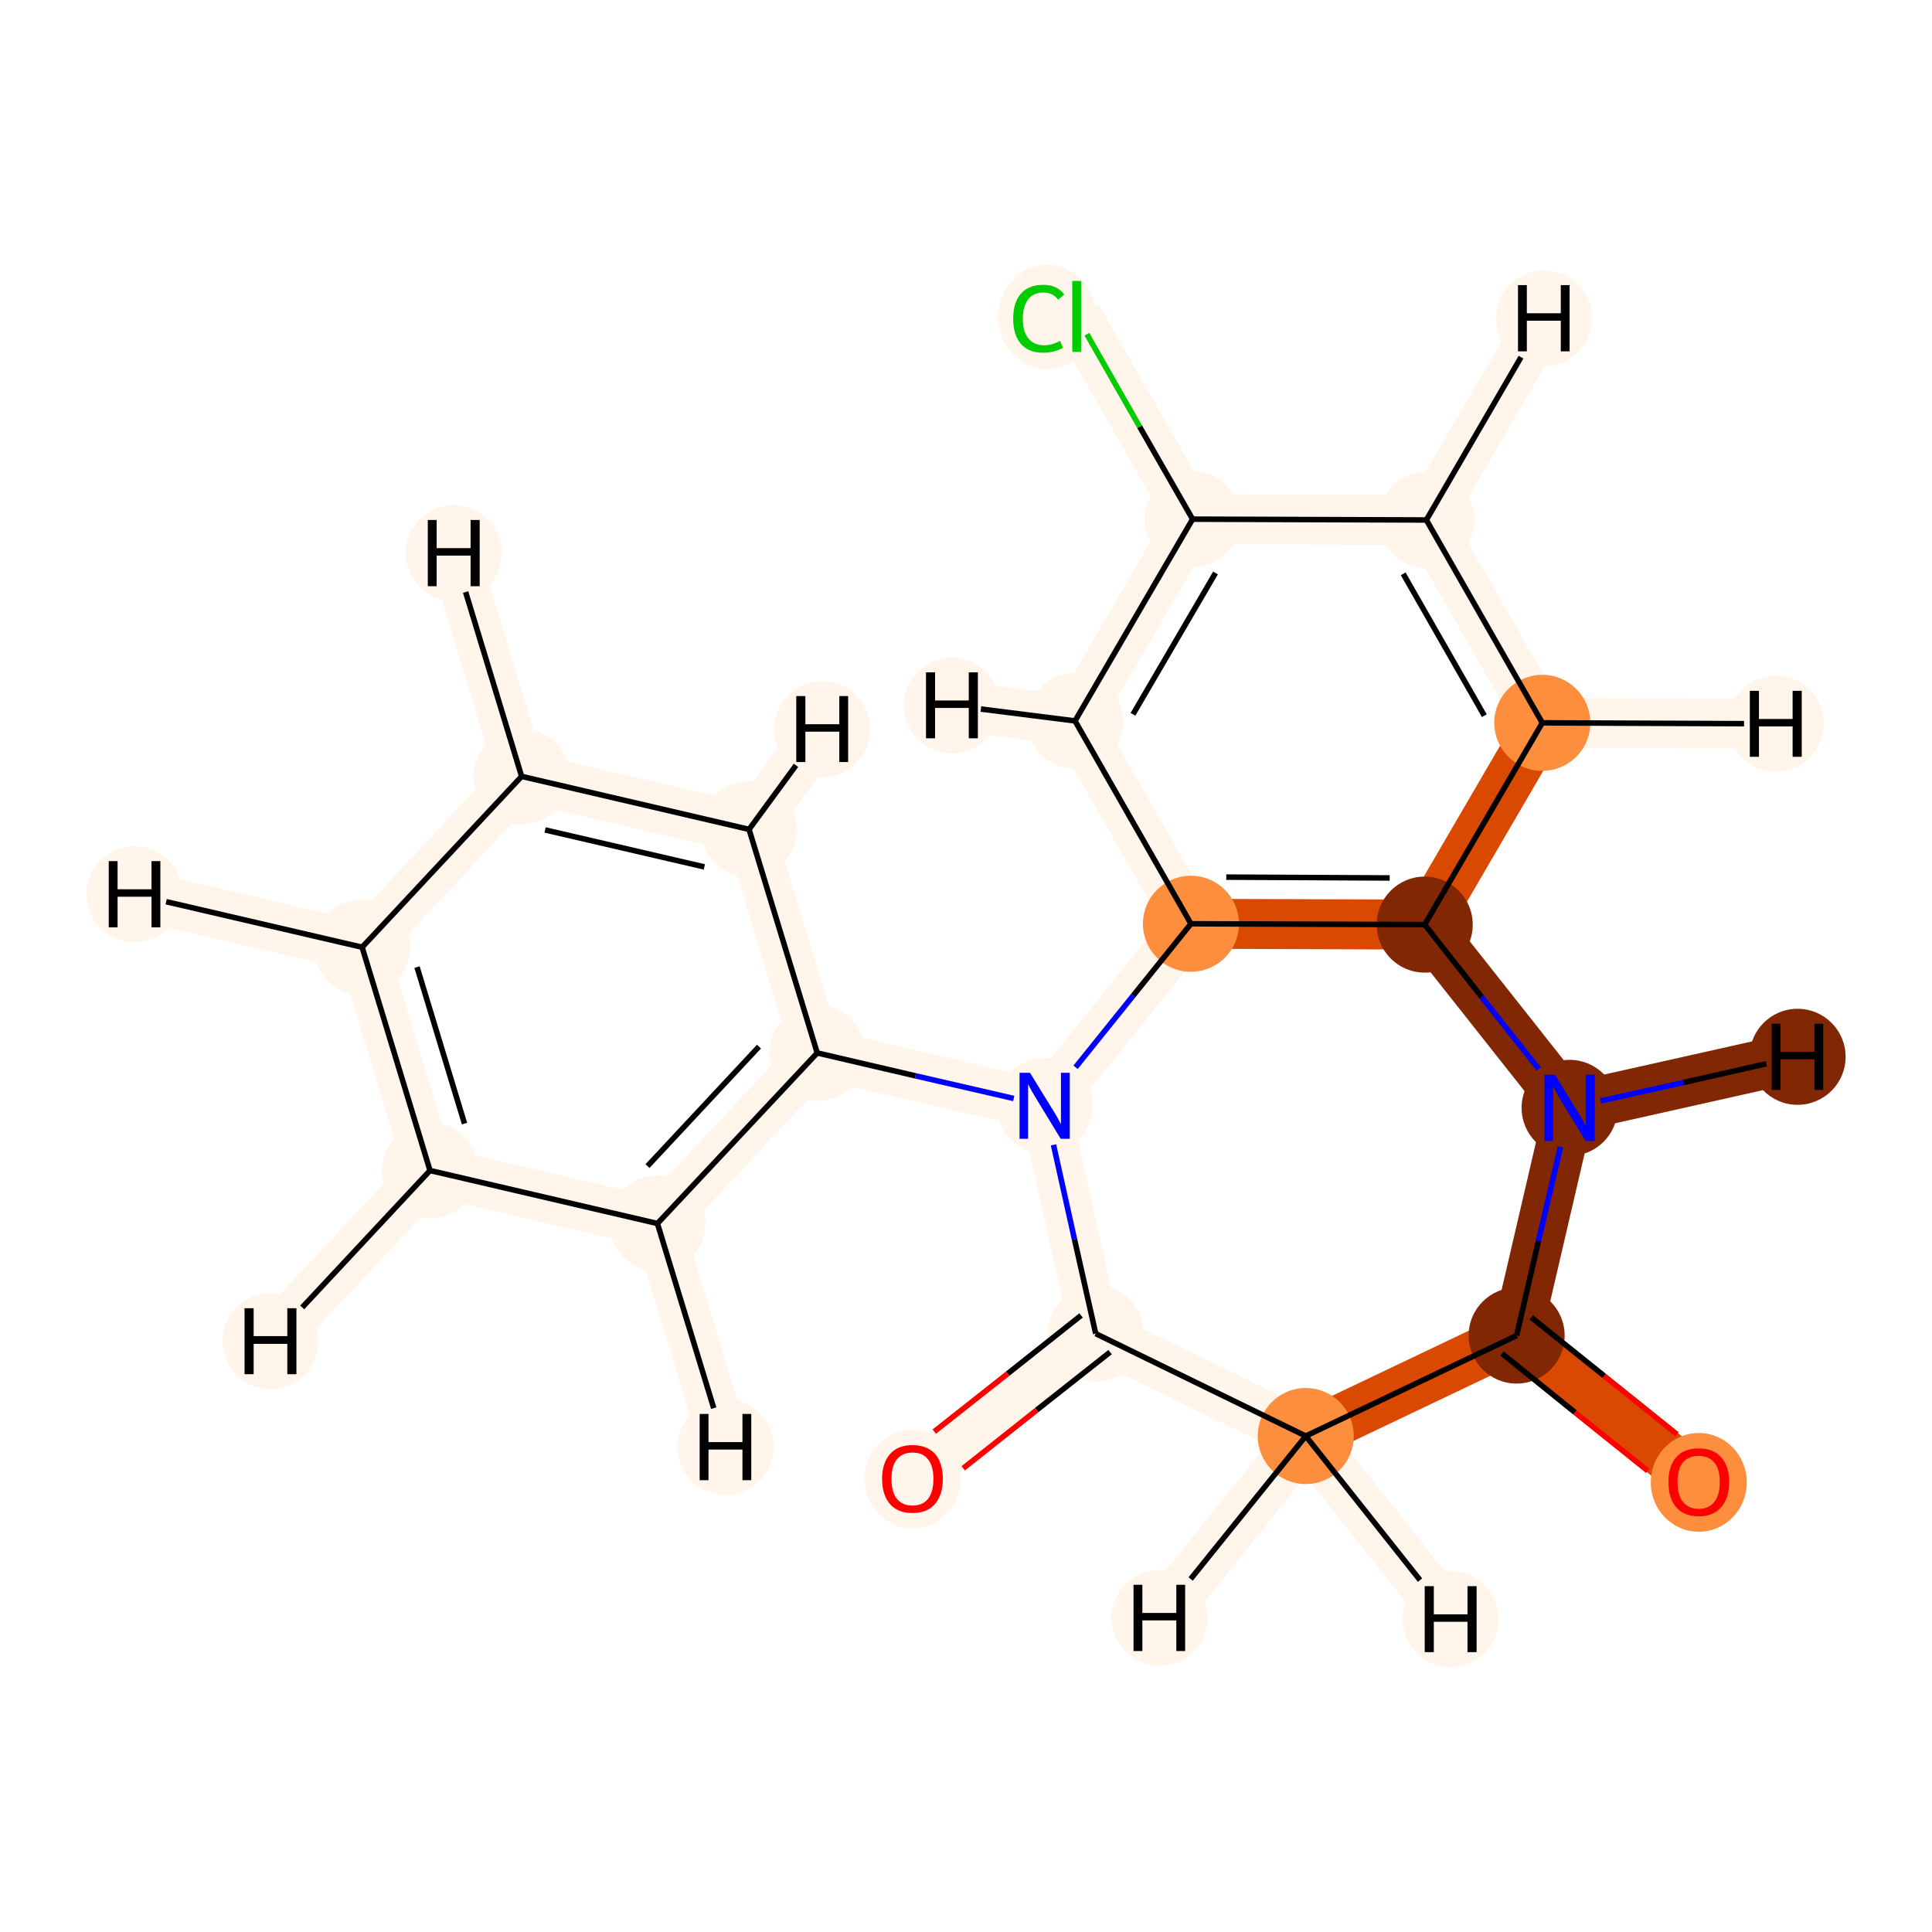 <?xml version='1.0' encoding='iso-8859-1'?>
<svg version='1.1' baseProfile='full'
              xmlns='http://www.w3.org/2000/svg'
                      xmlns:rdkit='http://www.rdkit.org/xml'
                      xmlns:xlink='http://www.w3.org/1999/xlink'
                  xml:space='preserve'
width='700px' height='700px' viewBox='0 0 700 700'>
<!-- END OF HEADER -->
<rect style='opacity:1.0;fill:#FFFFFF;stroke:none' width='700.0' height='700.0' x='0.0' y='0.0'> </rect>
<path d='M 615.5,536.9 L 549.5,483.9' style='fill:none;fill-rule:evenodd;stroke:#D94901;stroke-width:18.1px;stroke-linecap:butt;stroke-linejoin:miter;stroke-opacity:1' />
<path d='M 549.5,483.9 L 473.1,520.3' style='fill:none;fill-rule:evenodd;stroke:#D94901;stroke-width:18.1px;stroke-linecap:butt;stroke-linejoin:miter;stroke-opacity:1' />
<path d='M 549.5,483.9 L 568.7,401.4' style='fill:none;fill-rule:evenodd;stroke:#812703;stroke-width:18.1px;stroke-linecap:butt;stroke-linejoin:miter;stroke-opacity:1' />
<path d='M 473.1,520.3 L 397.0,483.2' style='fill:none;fill-rule:evenodd;stroke:#FFF5EB;stroke-width:18.1px;stroke-linecap:butt;stroke-linejoin:miter;stroke-opacity:1' />
<path d='M 473.1,520.3 L 420.1,586.2' style='fill:none;fill-rule:evenodd;stroke:#FFF5EB;stroke-width:18.1px;stroke-linecap:butt;stroke-linejoin:miter;stroke-opacity:1' />
<path d='M 473.1,520.3 L 525.6,586.6' style='fill:none;fill-rule:evenodd;stroke:#FFF5EB;stroke-width:18.1px;stroke-linecap:butt;stroke-linejoin:miter;stroke-opacity:1' />
<path d='M 397.0,483.2 L 330.6,535.7' style='fill:none;fill-rule:evenodd;stroke:#FFF5EB;stroke-width:18.1px;stroke-linecap:butt;stroke-linejoin:miter;stroke-opacity:1' />
<path d='M 397.0,483.2 L 378.5,400.7' style='fill:none;fill-rule:evenodd;stroke:#FFF5EB;stroke-width:18.1px;stroke-linecap:butt;stroke-linejoin:miter;stroke-opacity:1' />
<path d='M 378.5,400.7 L 431.5,334.7' style='fill:none;fill-rule:evenodd;stroke:#FFF5EB;stroke-width:18.1px;stroke-linecap:butt;stroke-linejoin:miter;stroke-opacity:1' />
<path d='M 378.5,400.7 L 296.1,381.5' style='fill:none;fill-rule:evenodd;stroke:#FFF5EB;stroke-width:18.1px;stroke-linecap:butt;stroke-linejoin:miter;stroke-opacity:1' />
<path d='M 431.5,334.7 L 516.2,335.0' style='fill:none;fill-rule:evenodd;stroke:#D94901;stroke-width:18.1px;stroke-linecap:butt;stroke-linejoin:miter;stroke-opacity:1' />
<path d='M 431.5,334.7 L 389.5,261.2' style='fill:none;fill-rule:evenodd;stroke:#FFF5EB;stroke-width:18.1px;stroke-linecap:butt;stroke-linejoin:miter;stroke-opacity:1' />
<path d='M 516.2,335.0 L 568.7,401.4' style='fill:none;fill-rule:evenodd;stroke:#812703;stroke-width:18.1px;stroke-linecap:butt;stroke-linejoin:miter;stroke-opacity:1' />
<path d='M 516.2,335.0 L 558.8,261.9' style='fill:none;fill-rule:evenodd;stroke:#D94901;stroke-width:18.1px;stroke-linecap:butt;stroke-linejoin:miter;stroke-opacity:1' />
<path d='M 568.7,401.4 L 651.3,382.9' style='fill:none;fill-rule:evenodd;stroke:#812703;stroke-width:18.1px;stroke-linecap:butt;stroke-linejoin:miter;stroke-opacity:1' />
<path d='M 558.8,261.9 L 516.8,188.4' style='fill:none;fill-rule:evenodd;stroke:#FFF5EB;stroke-width:18.1px;stroke-linecap:butt;stroke-linejoin:miter;stroke-opacity:1' />
<path d='M 558.8,261.9 L 643.4,262.2' style='fill:none;fill-rule:evenodd;stroke:#FFF5EB;stroke-width:18.1px;stroke-linecap:butt;stroke-linejoin:miter;stroke-opacity:1' />
<path d='M 516.8,188.4 L 432.1,188.1' style='fill:none;fill-rule:evenodd;stroke:#FFF5EB;stroke-width:18.1px;stroke-linecap:butt;stroke-linejoin:miter;stroke-opacity:1' />
<path d='M 516.8,188.4 L 559.4,115.3' style='fill:none;fill-rule:evenodd;stroke:#FFF5EB;stroke-width:18.1px;stroke-linecap:butt;stroke-linejoin:miter;stroke-opacity:1' />
<path d='M 432.1,188.1 L 389.5,261.2' style='fill:none;fill-rule:evenodd;stroke:#FFF5EB;stroke-width:18.1px;stroke-linecap:butt;stroke-linejoin:miter;stroke-opacity:1' />
<path d='M 432.1,188.1 L 390.1,114.6' style='fill:none;fill-rule:evenodd;stroke:#FFF5EB;stroke-width:18.1px;stroke-linecap:butt;stroke-linejoin:miter;stroke-opacity:1' />
<path d='M 389.5,261.2 L 344.9,255.6' style='fill:none;fill-rule:evenodd;stroke:#FFF5EB;stroke-width:18.1px;stroke-linecap:butt;stroke-linejoin:miter;stroke-opacity:1' />
<path d='M 296.1,381.5 L 238.2,443.3' style='fill:none;fill-rule:evenodd;stroke:#FFF5EB;stroke-width:18.1px;stroke-linecap:butt;stroke-linejoin:miter;stroke-opacity:1' />
<path d='M 296.1,381.5 L 271.4,300.5' style='fill:none;fill-rule:evenodd;stroke:#FFF5EB;stroke-width:18.1px;stroke-linecap:butt;stroke-linejoin:miter;stroke-opacity:1' />
<path d='M 238.2,443.3 L 155.8,424.1' style='fill:none;fill-rule:evenodd;stroke:#FFF5EB;stroke-width:18.1px;stroke-linecap:butt;stroke-linejoin:miter;stroke-opacity:1' />
<path d='M 238.2,443.3 L 262.9,524.3' style='fill:none;fill-rule:evenodd;stroke:#FFF5EB;stroke-width:18.1px;stroke-linecap:butt;stroke-linejoin:miter;stroke-opacity:1' />
<path d='M 155.8,424.1 L 131.2,343.2' style='fill:none;fill-rule:evenodd;stroke:#FFF5EB;stroke-width:18.1px;stroke-linecap:butt;stroke-linejoin:miter;stroke-opacity:1' />
<path d='M 155.8,424.1 L 98.0,485.9' style='fill:none;fill-rule:evenodd;stroke:#FFF5EB;stroke-width:18.1px;stroke-linecap:butt;stroke-linejoin:miter;stroke-opacity:1' />
<path d='M 131.2,343.2 L 189.0,281.3' style='fill:none;fill-rule:evenodd;stroke:#FFF5EB;stroke-width:18.1px;stroke-linecap:butt;stroke-linejoin:miter;stroke-opacity:1' />
<path d='M 131.2,343.2 L 48.7,324.0' style='fill:none;fill-rule:evenodd;stroke:#FFF5EB;stroke-width:18.1px;stroke-linecap:butt;stroke-linejoin:miter;stroke-opacity:1' />
<path d='M 189.0,281.3 L 271.4,300.5' style='fill:none;fill-rule:evenodd;stroke:#FFF5EB;stroke-width:18.1px;stroke-linecap:butt;stroke-linejoin:miter;stroke-opacity:1' />
<path d='M 189.0,281.3 L 164.4,200.4' style='fill:none;fill-rule:evenodd;stroke:#FFF5EB;stroke-width:18.1px;stroke-linecap:butt;stroke-linejoin:miter;stroke-opacity:1' />
<path d='M 271.4,300.5 L 297.9,264.2' style='fill:none;fill-rule:evenodd;stroke:#FFF5EB;stroke-width:18.1px;stroke-linecap:butt;stroke-linejoin:miter;stroke-opacity:1' />
<ellipse cx='615.5' cy='537.1' rx='16.9' ry='17.4'  style='fill:#FD8E3E;fill-rule:evenodd;stroke:#FD8E3E;stroke-width:1.0px;stroke-linecap:butt;stroke-linejoin:miter;stroke-opacity:1' />
<ellipse cx='549.5' cy='483.9' rx='16.9' ry='16.9'  style='fill:#812703;fill-rule:evenodd;stroke:#812703;stroke-width:1.0px;stroke-linecap:butt;stroke-linejoin:miter;stroke-opacity:1' />
<ellipse cx='473.1' cy='520.3' rx='16.9' ry='16.9'  style='fill:#FD8E3E;fill-rule:evenodd;stroke:#FD8E3E;stroke-width:1.0px;stroke-linecap:butt;stroke-linejoin:miter;stroke-opacity:1' />
<ellipse cx='397.0' cy='483.2' rx='16.9' ry='16.9'  style='fill:#FFF5EB;fill-rule:evenodd;stroke:#FFF5EB;stroke-width:1.0px;stroke-linecap:butt;stroke-linejoin:miter;stroke-opacity:1' />
<ellipse cx='330.6' cy='535.9' rx='16.9' ry='17.4'  style='fill:#FFF5EB;fill-rule:evenodd;stroke:#FFF5EB;stroke-width:1.0px;stroke-linecap:butt;stroke-linejoin:miter;stroke-opacity:1' />
<ellipse cx='378.5' cy='400.7' rx='16.9' ry='16.9'  style='fill:#FFF5EB;fill-rule:evenodd;stroke:#FFF5EB;stroke-width:1.0px;stroke-linecap:butt;stroke-linejoin:miter;stroke-opacity:1' />
<ellipse cx='431.5' cy='334.7' rx='16.9' ry='16.9'  style='fill:#FD8E3E;fill-rule:evenodd;stroke:#FD8E3E;stroke-width:1.0px;stroke-linecap:butt;stroke-linejoin:miter;stroke-opacity:1' />
<ellipse cx='516.2' cy='335.0' rx='16.9' ry='16.9'  style='fill:#812703;fill-rule:evenodd;stroke:#812703;stroke-width:1.0px;stroke-linecap:butt;stroke-linejoin:miter;stroke-opacity:1' />
<ellipse cx='568.7' cy='401.4' rx='16.9' ry='16.9'  style='fill:#812703;fill-rule:evenodd;stroke:#812703;stroke-width:1.0px;stroke-linecap:butt;stroke-linejoin:miter;stroke-opacity:1' />
<ellipse cx='558.8' cy='261.9' rx='16.9' ry='16.9'  style='fill:#FD8E3E;fill-rule:evenodd;stroke:#FD8E3E;stroke-width:1.0px;stroke-linecap:butt;stroke-linejoin:miter;stroke-opacity:1' />
<ellipse cx='516.8' cy='188.4' rx='16.9' ry='16.9'  style='fill:#FFF5EB;fill-rule:evenodd;stroke:#FFF5EB;stroke-width:1.0px;stroke-linecap:butt;stroke-linejoin:miter;stroke-opacity:1' />
<ellipse cx='432.1' cy='188.1' rx='16.9' ry='16.9'  style='fill:#FFF5EB;fill-rule:evenodd;stroke:#FFF5EB;stroke-width:1.0px;stroke-linecap:butt;stroke-linejoin:miter;stroke-opacity:1' />
<ellipse cx='389.5' cy='261.2' rx='16.9' ry='16.9'  style='fill:#FFF5EB;fill-rule:evenodd;stroke:#FFF5EB;stroke-width:1.0px;stroke-linecap:butt;stroke-linejoin:miter;stroke-opacity:1' />
<ellipse cx='379.4' cy='114.8' rx='17.3' ry='18.4'  style='fill:#FFF5EB;fill-rule:evenodd;stroke:#FFF5EB;stroke-width:1.0px;stroke-linecap:butt;stroke-linejoin:miter;stroke-opacity:1' />
<ellipse cx='296.1' cy='381.5' rx='16.9' ry='16.9'  style='fill:#FFF5EB;fill-rule:evenodd;stroke:#FFF5EB;stroke-width:1.0px;stroke-linecap:butt;stroke-linejoin:miter;stroke-opacity:1' />
<ellipse cx='238.2' cy='443.3' rx='16.9' ry='16.9'  style='fill:#FFF5EB;fill-rule:evenodd;stroke:#FFF5EB;stroke-width:1.0px;stroke-linecap:butt;stroke-linejoin:miter;stroke-opacity:1' />
<ellipse cx='155.8' cy='424.1' rx='16.9' ry='16.9'  style='fill:#FFF5EB;fill-rule:evenodd;stroke:#FFF5EB;stroke-width:1.0px;stroke-linecap:butt;stroke-linejoin:miter;stroke-opacity:1' />
<ellipse cx='131.2' cy='343.2' rx='16.9' ry='16.9'  style='fill:#FFF5EB;fill-rule:evenodd;stroke:#FFF5EB;stroke-width:1.0px;stroke-linecap:butt;stroke-linejoin:miter;stroke-opacity:1' />
<ellipse cx='189.0' cy='281.3' rx='16.9' ry='16.9'  style='fill:#FFF5EB;fill-rule:evenodd;stroke:#FFF5EB;stroke-width:1.0px;stroke-linecap:butt;stroke-linejoin:miter;stroke-opacity:1' />
<ellipse cx='271.4' cy='300.5' rx='16.9' ry='16.9'  style='fill:#FFF5EB;fill-rule:evenodd;stroke:#FFF5EB;stroke-width:1.0px;stroke-linecap:butt;stroke-linejoin:miter;stroke-opacity:1' />
<ellipse cx='420.1' cy='586.2' rx='16.9' ry='16.9'  style='fill:#FFF5EB;fill-rule:evenodd;stroke:#FFF5EB;stroke-width:1.0px;stroke-linecap:butt;stroke-linejoin:miter;stroke-opacity:1' />
<ellipse cx='525.6' cy='586.6' rx='16.9' ry='16.9'  style='fill:#FFF5EB;fill-rule:evenodd;stroke:#FFF5EB;stroke-width:1.0px;stroke-linecap:butt;stroke-linejoin:miter;stroke-opacity:1' />
<ellipse cx='651.3' cy='382.9' rx='16.9' ry='16.9'  style='fill:#812703;fill-rule:evenodd;stroke:#812703;stroke-width:1.0px;stroke-linecap:butt;stroke-linejoin:miter;stroke-opacity:1' />
<ellipse cx='643.4' cy='262.2' rx='16.9' ry='16.9'  style='fill:#FFF5EB;fill-rule:evenodd;stroke:#FFF5EB;stroke-width:1.0px;stroke-linecap:butt;stroke-linejoin:miter;stroke-opacity:1' />
<ellipse cx='559.4' cy='115.3' rx='16.9' ry='16.9'  style='fill:#FFF5EB;fill-rule:evenodd;stroke:#FFF5EB;stroke-width:1.0px;stroke-linecap:butt;stroke-linejoin:miter;stroke-opacity:1' />
<ellipse cx='344.9' cy='255.6' rx='16.9' ry='16.9'  style='fill:#FFF5EB;fill-rule:evenodd;stroke:#FFF5EB;stroke-width:1.0px;stroke-linecap:butt;stroke-linejoin:miter;stroke-opacity:1' />
<ellipse cx='262.9' cy='524.3' rx='16.9' ry='16.9'  style='fill:#FFF5EB;fill-rule:evenodd;stroke:#FFF5EB;stroke-width:1.0px;stroke-linecap:butt;stroke-linejoin:miter;stroke-opacity:1' />
<ellipse cx='98.0' cy='485.9' rx='16.9' ry='16.9'  style='fill:#FFF5EB;fill-rule:evenodd;stroke:#FFF5EB;stroke-width:1.0px;stroke-linecap:butt;stroke-linejoin:miter;stroke-opacity:1' />
<ellipse cx='48.7' cy='324.0' rx='16.9' ry='16.9'  style='fill:#FFF5EB;fill-rule:evenodd;stroke:#FFF5EB;stroke-width:1.0px;stroke-linecap:butt;stroke-linejoin:miter;stroke-opacity:1' />
<ellipse cx='164.4' cy='200.4' rx='16.9' ry='16.9'  style='fill:#FFF5EB;fill-rule:evenodd;stroke:#FFF5EB;stroke-width:1.0px;stroke-linecap:butt;stroke-linejoin:miter;stroke-opacity:1' />
<ellipse cx='297.9' cy='264.2' rx='16.9' ry='16.9'  style='fill:#FFF5EB;fill-rule:evenodd;stroke:#FFF5EB;stroke-width:1.0px;stroke-linecap:butt;stroke-linejoin:miter;stroke-opacity:1' />
<path class='bond-0 atom-0 atom-1' d='M 607.6,519.7 L 581.2,498.5' style='fill:none;fill-rule:evenodd;stroke:#FF0000;stroke-width:2.0px;stroke-linecap:butt;stroke-linejoin:miter;stroke-opacity:1' />
<path class='bond-0 atom-0 atom-1' d='M 581.2,498.5 L 554.8,477.3' style='fill:none;fill-rule:evenodd;stroke:#000000;stroke-width:2.0px;stroke-linecap:butt;stroke-linejoin:miter;stroke-opacity:1' />
<path class='bond-0 atom-0 atom-1' d='M 597.0,532.9 L 570.6,511.7' style='fill:none;fill-rule:evenodd;stroke:#FF0000;stroke-width:2.0px;stroke-linecap:butt;stroke-linejoin:miter;stroke-opacity:1' />
<path class='bond-0 atom-0 atom-1' d='M 570.6,511.7 L 544.2,490.4' style='fill:none;fill-rule:evenodd;stroke:#000000;stroke-width:2.0px;stroke-linecap:butt;stroke-linejoin:miter;stroke-opacity:1' />
<path class='bond-1 atom-1 atom-2' d='M 549.5,483.9 L 473.1,520.3' style='fill:none;fill-rule:evenodd;stroke:#000000;stroke-width:2.0px;stroke-linecap:butt;stroke-linejoin:miter;stroke-opacity:1' />
<path class='bond-19 atom-8 atom-1' d='M 565.4,415.5 L 557.4,449.7' style='fill:none;fill-rule:evenodd;stroke:#0000FF;stroke-width:2.0px;stroke-linecap:butt;stroke-linejoin:miter;stroke-opacity:1' />
<path class='bond-19 atom-8 atom-1' d='M 557.4,449.7 L 549.5,483.9' style='fill:none;fill-rule:evenodd;stroke:#000000;stroke-width:2.0px;stroke-linecap:butt;stroke-linejoin:miter;stroke-opacity:1' />
<path class='bond-2 atom-2 atom-3' d='M 473.1,520.3 L 397.0,483.2' style='fill:none;fill-rule:evenodd;stroke:#000000;stroke-width:2.0px;stroke-linecap:butt;stroke-linejoin:miter;stroke-opacity:1' />
<path class='bond-22 atom-2 atom-20' d='M 473.1,520.3 L 431.4,572.1' style='fill:none;fill-rule:evenodd;stroke:#000000;stroke-width:2.0px;stroke-linecap:butt;stroke-linejoin:miter;stroke-opacity:1' />
<path class='bond-23 atom-2 atom-21' d='M 473.1,520.3 L 514.5,572.5' style='fill:none;fill-rule:evenodd;stroke:#000000;stroke-width:2.0px;stroke-linecap:butt;stroke-linejoin:miter;stroke-opacity:1' />
<path class='bond-3 atom-3 atom-4' d='M 391.7,476.6 L 365.1,497.7' style='fill:none;fill-rule:evenodd;stroke:#000000;stroke-width:2.0px;stroke-linecap:butt;stroke-linejoin:miter;stroke-opacity:1' />
<path class='bond-3 atom-3 atom-4' d='M 365.1,497.7 L 338.5,518.7' style='fill:none;fill-rule:evenodd;stroke:#FF0000;stroke-width:2.0px;stroke-linecap:butt;stroke-linejoin:miter;stroke-opacity:1' />
<path class='bond-3 atom-3 atom-4' d='M 402.2,489.9 L 375.6,510.9' style='fill:none;fill-rule:evenodd;stroke:#000000;stroke-width:2.0px;stroke-linecap:butt;stroke-linejoin:miter;stroke-opacity:1' />
<path class='bond-3 atom-3 atom-4' d='M 375.6,510.9 L 349.0,532.0' style='fill:none;fill-rule:evenodd;stroke:#FF0000;stroke-width:2.0px;stroke-linecap:butt;stroke-linejoin:miter;stroke-opacity:1' />
<path class='bond-4 atom-3 atom-5' d='M 397.0,483.2 L 389.3,449.0' style='fill:none;fill-rule:evenodd;stroke:#000000;stroke-width:2.0px;stroke-linecap:butt;stroke-linejoin:miter;stroke-opacity:1' />
<path class='bond-4 atom-3 atom-5' d='M 389.3,449.0 L 381.7,414.8' style='fill:none;fill-rule:evenodd;stroke:#0000FF;stroke-width:2.0px;stroke-linecap:butt;stroke-linejoin:miter;stroke-opacity:1' />
<path class='bond-5 atom-5 atom-6' d='M 389.7,386.7 L 410.6,360.7' style='fill:none;fill-rule:evenodd;stroke:#0000FF;stroke-width:2.0px;stroke-linecap:butt;stroke-linejoin:miter;stroke-opacity:1' />
<path class='bond-5 atom-5 atom-6' d='M 410.6,360.7 L 431.5,334.7' style='fill:none;fill-rule:evenodd;stroke:#000000;stroke-width:2.0px;stroke-linecap:butt;stroke-linejoin:miter;stroke-opacity:1' />
<path class='bond-13 atom-5 atom-14' d='M 367.3,398.0 L 331.7,389.8' style='fill:none;fill-rule:evenodd;stroke:#0000FF;stroke-width:2.0px;stroke-linecap:butt;stroke-linejoin:miter;stroke-opacity:1' />
<path class='bond-13 atom-5 atom-14' d='M 331.7,389.8 L 296.1,381.5' style='fill:none;fill-rule:evenodd;stroke:#000000;stroke-width:2.0px;stroke-linecap:butt;stroke-linejoin:miter;stroke-opacity:1' />
<path class='bond-6 atom-6 atom-7' d='M 431.5,334.7 L 516.2,335.0' style='fill:none;fill-rule:evenodd;stroke:#000000;stroke-width:2.0px;stroke-linecap:butt;stroke-linejoin:miter;stroke-opacity:1' />
<path class='bond-6 atom-6 atom-7' d='M 444.3,317.8 L 503.5,318.1' style='fill:none;fill-rule:evenodd;stroke:#000000;stroke-width:2.0px;stroke-linecap:butt;stroke-linejoin:miter;stroke-opacity:1' />
<path class='bond-21 atom-12 atom-6' d='M 389.5,261.2 L 431.5,334.7' style='fill:none;fill-rule:evenodd;stroke:#000000;stroke-width:2.0px;stroke-linecap:butt;stroke-linejoin:miter;stroke-opacity:1' />
<path class='bond-7 atom-7 atom-8' d='M 516.2,335.0 L 536.8,361.2' style='fill:none;fill-rule:evenodd;stroke:#000000;stroke-width:2.0px;stroke-linecap:butt;stroke-linejoin:miter;stroke-opacity:1' />
<path class='bond-7 atom-7 atom-8' d='M 536.8,361.2 L 557.5,387.3' style='fill:none;fill-rule:evenodd;stroke:#0000FF;stroke-width:2.0px;stroke-linecap:butt;stroke-linejoin:miter;stroke-opacity:1' />
<path class='bond-8 atom-7 atom-9' d='M 516.2,335.0 L 558.8,261.9' style='fill:none;fill-rule:evenodd;stroke:#000000;stroke-width:2.0px;stroke-linecap:butt;stroke-linejoin:miter;stroke-opacity:1' />
<path class='bond-24 atom-8 atom-22' d='M 579.9,398.9 L 610.0,392.2' style='fill:none;fill-rule:evenodd;stroke:#0000FF;stroke-width:2.0px;stroke-linecap:butt;stroke-linejoin:miter;stroke-opacity:1' />
<path class='bond-24 atom-8 atom-22' d='M 610.0,392.2 L 640.0,385.4' style='fill:none;fill-rule:evenodd;stroke:#000000;stroke-width:2.0px;stroke-linecap:butt;stroke-linejoin:miter;stroke-opacity:1' />
<path class='bond-9 atom-9 atom-10' d='M 558.8,261.9 L 516.8,188.4' style='fill:none;fill-rule:evenodd;stroke:#000000;stroke-width:2.0px;stroke-linecap:butt;stroke-linejoin:miter;stroke-opacity:1' />
<path class='bond-9 atom-9 atom-10' d='M 537.8,259.3 L 508.4,207.9' style='fill:none;fill-rule:evenodd;stroke:#000000;stroke-width:2.0px;stroke-linecap:butt;stroke-linejoin:miter;stroke-opacity:1' />
<path class='bond-25 atom-9 atom-23' d='M 558.8,261.9 L 631.9,262.2' style='fill:none;fill-rule:evenodd;stroke:#000000;stroke-width:2.0px;stroke-linecap:butt;stroke-linejoin:miter;stroke-opacity:1' />
<path class='bond-10 atom-10 atom-11' d='M 516.8,188.4 L 432.1,188.1' style='fill:none;fill-rule:evenodd;stroke:#000000;stroke-width:2.0px;stroke-linecap:butt;stroke-linejoin:miter;stroke-opacity:1' />
<path class='bond-26 atom-10 atom-24' d='M 516.8,188.4 L 551.1,129.4' style='fill:none;fill-rule:evenodd;stroke:#000000;stroke-width:2.0px;stroke-linecap:butt;stroke-linejoin:miter;stroke-opacity:1' />
<path class='bond-11 atom-11 atom-12' d='M 432.1,188.1 L 389.5,261.2' style='fill:none;fill-rule:evenodd;stroke:#000000;stroke-width:2.0px;stroke-linecap:butt;stroke-linejoin:miter;stroke-opacity:1' />
<path class='bond-11 atom-11 atom-12' d='M 440.4,207.6 L 410.5,258.8' style='fill:none;fill-rule:evenodd;stroke:#000000;stroke-width:2.0px;stroke-linecap:butt;stroke-linejoin:miter;stroke-opacity:1' />
<path class='bond-12 atom-11 atom-13' d='M 432.1,188.1 L 412.9,154.6' style='fill:none;fill-rule:evenodd;stroke:#000000;stroke-width:2.0px;stroke-linecap:butt;stroke-linejoin:miter;stroke-opacity:1' />
<path class='bond-12 atom-11 atom-13' d='M 412.9,154.6 L 393.8,121.1' style='fill:none;fill-rule:evenodd;stroke:#00CC00;stroke-width:2.0px;stroke-linecap:butt;stroke-linejoin:miter;stroke-opacity:1' />
<path class='bond-27 atom-12 atom-25' d='M 389.5,261.2 L 355.4,256.9' style='fill:none;fill-rule:evenodd;stroke:#000000;stroke-width:2.0px;stroke-linecap:butt;stroke-linejoin:miter;stroke-opacity:1' />
<path class='bond-14 atom-14 atom-15' d='M 296.1,381.5 L 238.2,443.3' style='fill:none;fill-rule:evenodd;stroke:#000000;stroke-width:2.0px;stroke-linecap:butt;stroke-linejoin:miter;stroke-opacity:1' />
<path class='bond-14 atom-14 atom-15' d='M 275.0,379.2 L 234.6,422.5' style='fill:none;fill-rule:evenodd;stroke:#000000;stroke-width:2.0px;stroke-linecap:butt;stroke-linejoin:miter;stroke-opacity:1' />
<path class='bond-20 atom-19 atom-14' d='M 271.4,300.5 L 296.1,381.5' style='fill:none;fill-rule:evenodd;stroke:#000000;stroke-width:2.0px;stroke-linecap:butt;stroke-linejoin:miter;stroke-opacity:1' />
<path class='bond-15 atom-15 atom-16' d='M 238.2,443.3 L 155.8,424.1' style='fill:none;fill-rule:evenodd;stroke:#000000;stroke-width:2.0px;stroke-linecap:butt;stroke-linejoin:miter;stroke-opacity:1' />
<path class='bond-28 atom-15 atom-26' d='M 238.2,443.3 L 258.6,510.2' style='fill:none;fill-rule:evenodd;stroke:#000000;stroke-width:2.0px;stroke-linecap:butt;stroke-linejoin:miter;stroke-opacity:1' />
<path class='bond-16 atom-16 atom-17' d='M 155.8,424.1 L 131.2,343.2' style='fill:none;fill-rule:evenodd;stroke:#000000;stroke-width:2.0px;stroke-linecap:butt;stroke-linejoin:miter;stroke-opacity:1' />
<path class='bond-16 atom-16 atom-17' d='M 168.3,407.1 L 151.1,350.4' style='fill:none;fill-rule:evenodd;stroke:#000000;stroke-width:2.0px;stroke-linecap:butt;stroke-linejoin:miter;stroke-opacity:1' />
<path class='bond-29 atom-16 atom-27' d='M 155.8,424.1 L 109.5,473.7' style='fill:none;fill-rule:evenodd;stroke:#000000;stroke-width:2.0px;stroke-linecap:butt;stroke-linejoin:miter;stroke-opacity:1' />
<path class='bond-17 atom-17 atom-18' d='M 131.2,343.2 L 189.0,281.3' style='fill:none;fill-rule:evenodd;stroke:#000000;stroke-width:2.0px;stroke-linecap:butt;stroke-linejoin:miter;stroke-opacity:1' />
<path class='bond-30 atom-17 atom-28' d='M 131.2,343.2 L 60.2,326.7' style='fill:none;fill-rule:evenodd;stroke:#000000;stroke-width:2.0px;stroke-linecap:butt;stroke-linejoin:miter;stroke-opacity:1' />
<path class='bond-18 atom-18 atom-19' d='M 189.0,281.3 L 271.4,300.5' style='fill:none;fill-rule:evenodd;stroke:#000000;stroke-width:2.0px;stroke-linecap:butt;stroke-linejoin:miter;stroke-opacity:1' />
<path class='bond-18 atom-18 atom-19' d='M 197.5,300.7 L 255.2,314.1' style='fill:none;fill-rule:evenodd;stroke:#000000;stroke-width:2.0px;stroke-linecap:butt;stroke-linejoin:miter;stroke-opacity:1' />
<path class='bond-31 atom-18 atom-29' d='M 189.0,281.3 L 168.7,214.5' style='fill:none;fill-rule:evenodd;stroke:#000000;stroke-width:2.0px;stroke-linecap:butt;stroke-linejoin:miter;stroke-opacity:1' />
<path class='bond-32 atom-19 atom-30' d='M 271.4,300.5 L 288.4,277.3' style='fill:none;fill-rule:evenodd;stroke:#000000;stroke-width:2.0px;stroke-linecap:butt;stroke-linejoin:miter;stroke-opacity:1' />
<path  class='atom-0' d='M 604.5 537.0
Q 604.5 531.2, 607.3 528.0
Q 610.1 524.8, 615.5 524.8
Q 620.8 524.8, 623.6 528.0
Q 626.5 531.2, 626.5 537.0
Q 626.5 542.8, 623.6 546.1
Q 620.7 549.4, 615.5 549.4
Q 610.2 549.4, 607.3 546.1
Q 604.5 542.8, 604.5 537.0
M 615.5 546.7
Q 619.1 546.7, 621.1 544.2
Q 623.1 541.8, 623.1 537.0
Q 623.1 532.2, 621.1 529.9
Q 619.1 527.5, 615.5 527.5
Q 611.8 527.5, 609.8 529.8
Q 607.8 532.2, 607.8 537.0
Q 607.8 541.8, 609.8 544.2
Q 611.8 546.7, 615.5 546.7
' fill='#FF0000'/>
<path  class='atom-4' d='M 319.6 535.8
Q 319.6 530.1, 322.5 526.8
Q 325.3 523.6, 330.6 523.6
Q 335.9 523.6, 338.8 526.8
Q 341.6 530.1, 341.6 535.8
Q 341.6 541.6, 338.7 545.0
Q 335.9 548.2, 330.6 548.2
Q 325.3 548.2, 322.5 545.0
Q 319.6 541.7, 319.6 535.8
M 330.6 545.5
Q 334.3 545.5, 336.2 543.1
Q 338.2 540.6, 338.2 535.8
Q 338.2 531.1, 336.2 528.7
Q 334.3 526.3, 330.6 526.3
Q 327.0 526.3, 325.0 528.7
Q 323.0 531.1, 323.0 535.8
Q 323.0 540.7, 325.0 543.1
Q 327.0 545.5, 330.6 545.5
' fill='#FF0000'/>
<path  class='atom-5' d='M 373.2 388.7
L 381.0 401.4
Q 381.8 402.6, 383.1 404.9
Q 384.3 407.2, 384.4 407.3
L 384.4 388.7
L 387.6 388.7
L 387.6 412.6
L 384.3 412.6
L 375.9 398.8
Q 374.9 397.1, 373.8 395.3
Q 372.8 393.4, 372.5 392.8
L 372.5 412.6
L 369.4 412.6
L 369.4 388.7
L 373.2 388.7
' fill='#0000FF'/>
<path  class='atom-8' d='M 563.4 389.4
L 571.2 402.1
Q 572.0 403.4, 573.3 405.6
Q 574.5 407.9, 574.6 408.0
L 574.6 389.4
L 577.8 389.4
L 577.8 413.4
L 574.5 413.4
L 566.0 399.5
Q 565.1 397.9, 564.0 396.0
Q 563.0 394.2, 562.7 393.6
L 562.7 413.4
L 559.6 413.4
L 559.6 389.4
L 563.4 389.4
' fill='#0000FF'/>
<path  class='atom-13' d='M 367.1 115.5
Q 367.1 109.5, 369.9 106.4
Q 372.7 103.2, 378.0 103.2
Q 383.0 103.2, 385.6 106.7
L 383.4 108.6
Q 381.5 106.0, 378.0 106.0
Q 374.4 106.0, 372.5 108.5
Q 370.6 110.9, 370.6 115.5
Q 370.6 120.2, 372.6 122.6
Q 374.6 125.1, 378.4 125.1
Q 381.1 125.1, 384.1 123.5
L 385.1 126.0
Q 383.8 126.8, 381.9 127.3
Q 380.0 127.8, 377.9 127.8
Q 372.7 127.8, 369.9 124.6
Q 367.1 121.4, 367.1 115.5
' fill='#00CC00'/>
<path  class='atom-13' d='M 388.5 101.8
L 391.7 101.8
L 391.7 127.5
L 388.5 127.5
L 388.5 101.8
' fill='#00CC00'/>
<path  class='atom-20' d='M 410.7 574.2
L 413.9 574.2
L 413.9 584.4
L 426.2 584.4
L 426.2 574.2
L 429.4 574.2
L 429.4 598.2
L 426.2 598.2
L 426.2 587.1
L 413.9 587.1
L 413.9 598.2
L 410.7 598.2
L 410.7 574.2
' fill='#000000'/>
<path  class='atom-21' d='M 516.2 574.7
L 519.5 574.7
L 519.5 584.9
L 531.7 584.9
L 531.7 574.7
L 535.0 574.7
L 535.0 598.6
L 531.7 598.6
L 531.7 587.6
L 519.5 587.6
L 519.5 598.6
L 516.2 598.6
L 516.2 574.7
' fill='#000000'/>
<path  class='atom-22' d='M 641.9 370.9
L 645.1 370.9
L 645.1 381.1
L 657.4 381.1
L 657.4 370.9
L 660.6 370.9
L 660.6 394.9
L 657.4 394.9
L 657.4 383.8
L 645.1 383.8
L 645.1 394.9
L 641.9 394.9
L 641.9 370.9
' fill='#000000'/>
<path  class='atom-23' d='M 634.0 250.3
L 637.3 250.3
L 637.3 260.5
L 649.5 260.5
L 649.5 250.3
L 652.8 250.3
L 652.8 274.2
L 649.5 274.2
L 649.5 263.2
L 637.3 263.2
L 637.3 274.2
L 634.0 274.2
L 634.0 250.3
' fill='#000000'/>
<path  class='atom-24' d='M 550.0 103.3
L 553.2 103.3
L 553.2 113.5
L 565.5 113.5
L 565.5 103.3
L 568.7 103.3
L 568.7 127.3
L 565.5 127.3
L 565.5 116.2
L 553.2 116.2
L 553.2 127.3
L 550.0 127.3
L 550.0 103.3
' fill='#000000'/>
<path  class='atom-25' d='M 335.5 243.6
L 338.8 243.6
L 338.8 253.8
L 351.0 253.8
L 351.0 243.6
L 354.3 243.6
L 354.3 267.5
L 351.0 267.5
L 351.0 256.5
L 338.8 256.5
L 338.8 267.5
L 335.5 267.5
L 335.5 243.6
' fill='#000000'/>
<path  class='atom-26' d='M 253.5 512.3
L 256.7 512.3
L 256.7 522.5
L 269.0 522.5
L 269.0 512.3
L 272.2 512.3
L 272.2 536.3
L 269.0 536.3
L 269.0 525.2
L 256.7 525.2
L 256.7 536.3
L 253.5 536.3
L 253.5 512.3
' fill='#000000'/>
<path  class='atom-27' d='M 88.6 474.0
L 91.9 474.0
L 91.9 484.1
L 104.1 484.1
L 104.1 474.0
L 107.4 474.0
L 107.4 497.9
L 104.1 497.9
L 104.1 486.9
L 91.9 486.9
L 91.9 497.9
L 88.6 497.9
L 88.6 474.0
' fill='#000000'/>
<path  class='atom-28' d='M 39.4 312.0
L 42.6 312.0
L 42.6 322.2
L 54.9 322.2
L 54.9 312.0
L 58.1 312.0
L 58.1 336.0
L 54.9 336.0
L 54.9 324.9
L 42.6 324.9
L 42.6 336.0
L 39.4 336.0
L 39.4 312.0
' fill='#000000'/>
<path  class='atom-29' d='M 155.0 188.4
L 158.2 188.4
L 158.2 198.6
L 170.5 198.6
L 170.5 188.4
L 173.8 188.4
L 173.8 212.4
L 170.5 212.4
L 170.5 201.3
L 158.2 201.3
L 158.2 212.4
L 155.0 212.4
L 155.0 188.4
' fill='#000000'/>
<path  class='atom-30' d='M 288.5 252.2
L 291.8 252.2
L 291.8 262.4
L 304.1 262.4
L 304.1 252.2
L 307.3 252.2
L 307.3 276.1
L 304.1 276.1
L 304.1 265.1
L 291.8 265.1
L 291.8 276.1
L 288.5 276.1
L 288.5 252.2
' fill='#000000'/>
</svg>
